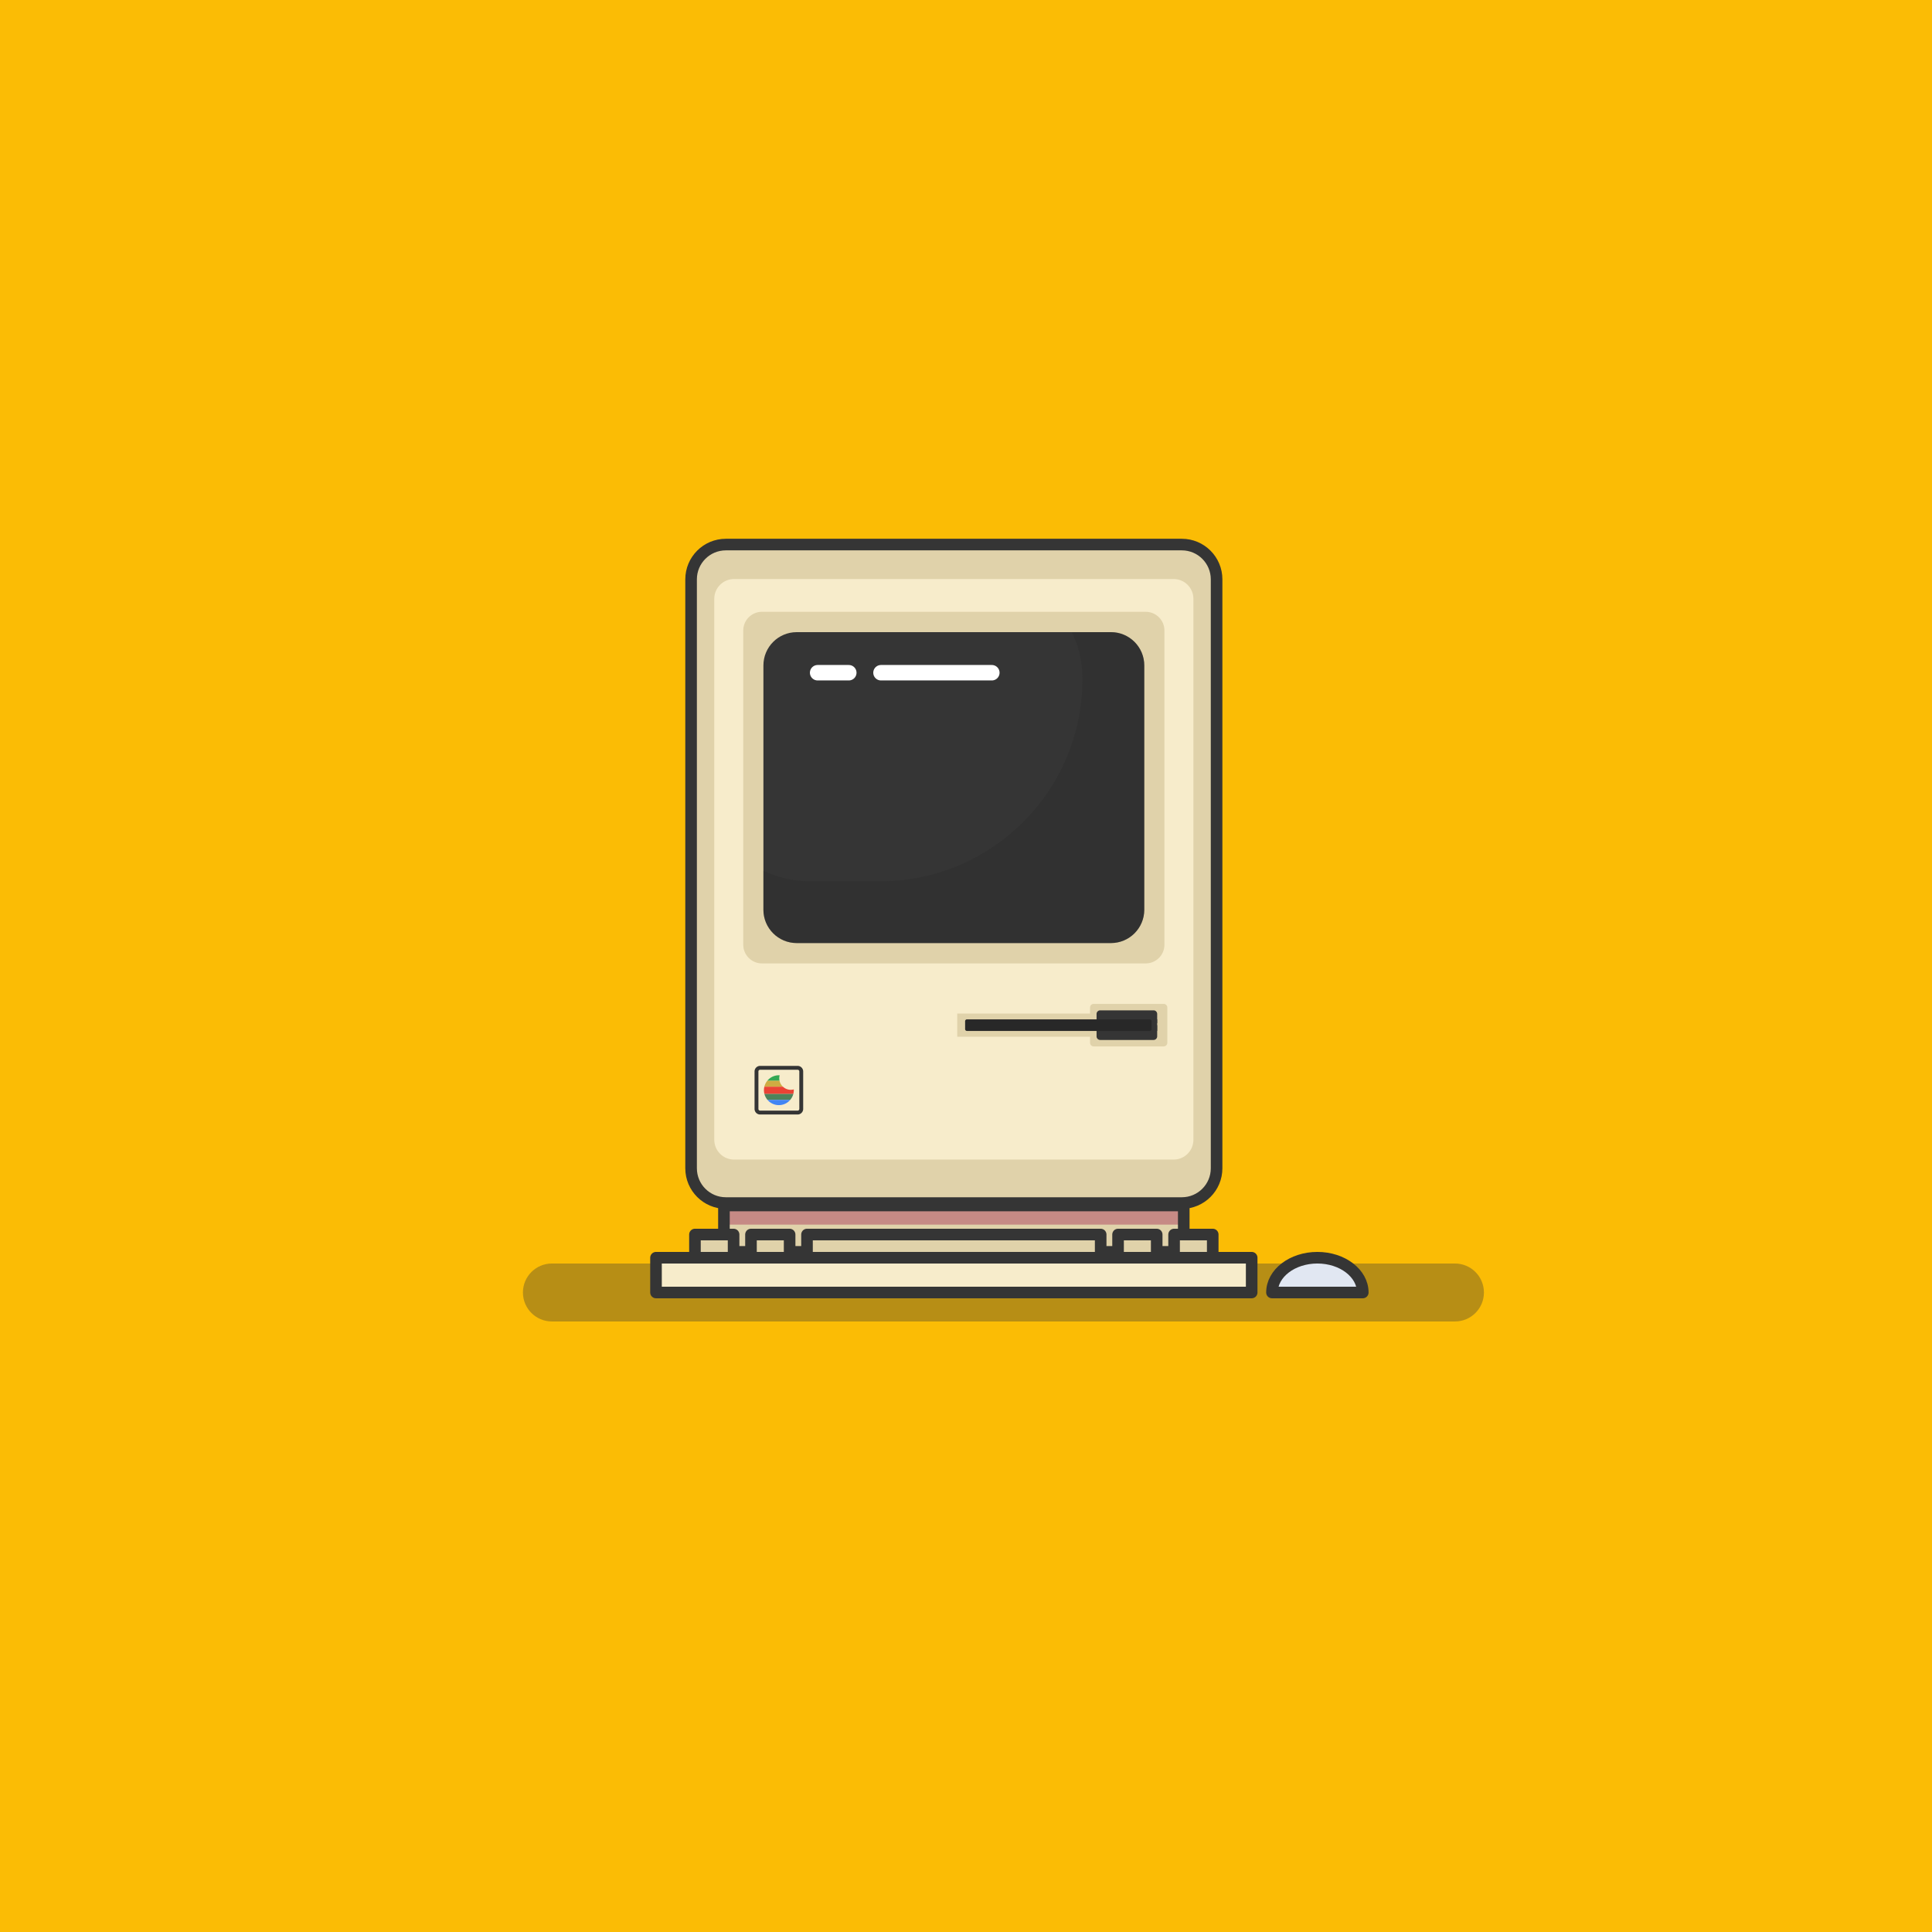 <svg xmlns="http://www.w3.org/2000/svg" enable-background="new 0 0 1000 1000" viewBox="0 0 1000 1000"><path fill="#fbbc05" d="M0 0h1000v1000H0z" class="colorfc8e22 svgShape"/><path fill="#353535" d="M753.077 683.991H285.668c-8.284 0-15-6.716-15-15 0-8.284 6.716-15 15-15h467.409c8.284 0 15 6.716 15 15 0 8.284-6.716 15-15 15z" class="color353535 svgShape" opacity=".34"/><path fill="#f7eccb" d="M611.706 622.699h-236c-9.941 0-18-8.059-18-18V299.866c0-9.941 8.059-18 18-18h236c9.941 0 18 8.059 18 18v304.833c0 9.941-8.059 18-18 18z" class="colorf7e4cb svgShape"/><path fill="#e0d2aa" d="M611.706 622.699h-236c-9.941 0-18-8.059-18-18V299.866c0-9.941 8.059-18 18-18h236c9.941 0 18 8.059 18 18v304.833c0 9.941-8.059 18-18 18z" class="colore0c5aa svgShape"/><path fill="#f7eccb" d="M369.706 589.949v-280c0-5.661 4.589-10.25 10.25-10.25h227.5c5.661 0 10.25 4.589 10.25 10.25v280c0 5.661-4.589 10.25-10.25 10.25h-227.5c-5.661 0-10.25-4.589-10.25-10.25z" class="colorf7e4cb svgShape"/><path fill="none" stroke="#353535" stroke-linecap="round" stroke-linejoin="round" stroke-miterlimit="10" stroke-width="6" d="M611.706 622.699h-236c-9.941 0-18-8.059-18-18V299.866c0-9.941 8.059-18 18-18h236c9.941 0 18 8.059 18 18v304.833c0 9.941-8.059 18-18 18z" class="colorStroke353535 svgStroke"/><path fill="#e0d2aa" d="M394.395 498.662c-5.351 0-9.689-4.338-9.689-9.689V326.351c0-5.351 4.338-9.689 9.689-9.689h198.623c5.351 0 9.689 4.338 9.689 9.689v162.623c0 5.351-4.338 9.689-9.689 9.689H394.395z" class="colore0c5aa svgShape"/><path fill="#353535" d="M412.387 488.127c-9.525 0-17.247-7.722-17.247-17.247V344.444c0-9.525 7.722-17.247 17.247-17.247h162.638c9.525 0 17.247 7.722 17.247 17.247V470.88c0 9.525-7.722 17.247-17.247 17.247H412.387z" class="color353535 svgShape"/><path fill="#282828" d="M575.025 327.197h-20.22a55.97 55.97 0 0 1 5.467 24.2c0 57.841-46.89 104.731-104.731 104.731H419.34a55.984 55.984 0 0 1-24.2-5.467v20.22c0 9.525 7.722 17.247 17.247 17.247h162.638c9.525 0 17.247-7.722 17.247-17.247V344.444c0-9.526-7.721-17.247-17.247-17.247z" class="color282828 svgShape" opacity=".3"/><path fill="#e0d2aa" d="M564.206 539.741v-3.125h-68.75v-12h68.75v-3.125c0-1.036.839-1.875 1.875-1.875h36.25c1.036 0 1.875.839 1.875 1.875v18.25a1.874 1.874 0 0 1-1.875 1.875h-36.25a1.876 1.876 0 0 1-1.875-1.875z" class="colore0c5aa svgShape"/><path fill="#353535" d="M594.664 527.616h4.292v6h-4.292z" class="color353535 svgShape"/><path fill="none" stroke="#353535" stroke-linecap="round" stroke-linejoin="round" stroke-miterlimit="10" stroke-width="2" d="M412.84 575.866h-19.4a1.884 1.884 0 0 1-1.884-1.884v-19.399c0-1.04.843-1.884 1.884-1.884h19.399c1.04 0 1.884.843 1.884 1.884v19.399c0 1.04-.843 1.884-1.883 1.884z" class="colorStroke353535 svgStroke"/><path fill="#e1e7f2" d="M658.37 668.991c0-9.941 10.521-18 23.5-18s23.5 8.059 23.5 18h-47z" class="colorf2ebe1 svgShape"/><path fill="none" stroke="#353535" stroke-linecap="round" stroke-linejoin="round" stroke-miterlimit="10" stroke-width="6" d="M658.37 668.991c0-9.941 10.521-18 23.5-18s23.5 8.059 23.5 18h-47z" class="colorStroke353535 svgStroke"/><path fill="#e0d2aa" d="M374.706 623.949h238v24h-238z" class="colore0c5aa svgShape"/><path fill="#c68a85" d="M374.706 623.949h238v9.917h-238z" class="colorc6a485 svgShape"/><path fill="none" stroke="#353535" stroke-linecap="round" stroke-linejoin="round" stroke-miterlimit="10" stroke-width="6" d="M374.706 623.949h238v24h-238z" class="colorStroke353535 svgStroke"/><path fill="#e0d2aa" d="M417.706 638.991h152v12h-152zM607.706 638.991h20v12h-20zM578.706 638.991h20v12h-20zM388.706 638.991h20v12h-20zM359.706 638.991h20v12h-20z" class="colore0c5aa svgShape"/><path fill="#f7eccb" d="M339.547 650.991h308.319v18H339.547z" class="colorf7e4cb svgShape"/><path fill="none" stroke="#353535" stroke-linecap="round" stroke-linejoin="round" stroke-miterlimit="10" stroke-width="6" d="M339.547 650.991h308.319v18H339.547zM417.706 638.991h152v12h-152zM607.706 638.991h20v12h-20zM578.706 638.991h20v12h-20zM388.706 638.991h20v12h-20zM359.706 638.991h20v12h-20z" class="colorStroke353535 svgStroke"/><path fill="#cfab42" d="M405.262 562.491a5.94 5.94 0 0 1-1.792-3.148h-6.278a7.696 7.696 0 0 0-1.568 3.148h9.638z" class="colorcf9742 svgShape"/><path fill="#34a853" d="M403.344 558.12c0-.537.078-1.055.211-1.55-.138-.007-.274-.021-.414-.021a7.717 7.717 0 0 0-5.948 2.793h6.278a5.925 5.925 0 0 1-.127-1.222z" class="color6e9546 svgShape"/><path fill="#4d835b" d="M397.248 569.283h11.784a7.713 7.713 0 0 0 1.608-3.148h-15a7.7 7.7 0 0 0 1.608 3.148z" class="color7c4d83 svgShape"/><path fill="#4285f4" d="M403.14 572.015a7.71 7.71 0 0 0 5.892-2.732h-11.784a7.71 7.71 0 0 0 5.892 2.732z" class="color4d8db9 svgShape"/><path fill="#ea4335" d="M395.407 564.282c0 .64.086 1.258.233 1.852h15a7.752 7.752 0 0 0 .233-1.852c0-.14-.014-.276-.021-.414a5.96 5.96 0 0 1-1.55.211 5.928 5.928 0 0 1-4.04-1.588h-9.638a7.724 7.724 0 0 0-.217 1.791z" class="colorcb6757 svgShape"/><path fill="none" stroke="#fff" stroke-linecap="round" stroke-linejoin="round" stroke-miterlimit="10" stroke-width="8" d="M423.206 348.199h16.127M456 348.199h57.373" class="colorStrokeffffff svgStroke"/><path fill="#353535" d="M598.956 529.583h-31.375v-4.759c0-1.036.839-1.875 1.875-1.875h27.625c1.036 0 1.875.839 1.875 1.875v4.759zM597.081 538.282h-27.625a1.874 1.874 0 0 1-1.875-1.875v-5.792h31.375v5.792a1.874 1.874 0 0 1-1.875 1.875z" class="color353535 svgShape"/><path fill="#282828" d="M595.081 533.616h-94.583a.958.958 0 0 1-.958-.958v-4.083c0-.529.429-.958.958-.958h94.583c.529 0 .958.429.958.958v4.083a.958.958 0 0 1-.958.958z" class="color282828 svgShape"/></svg>